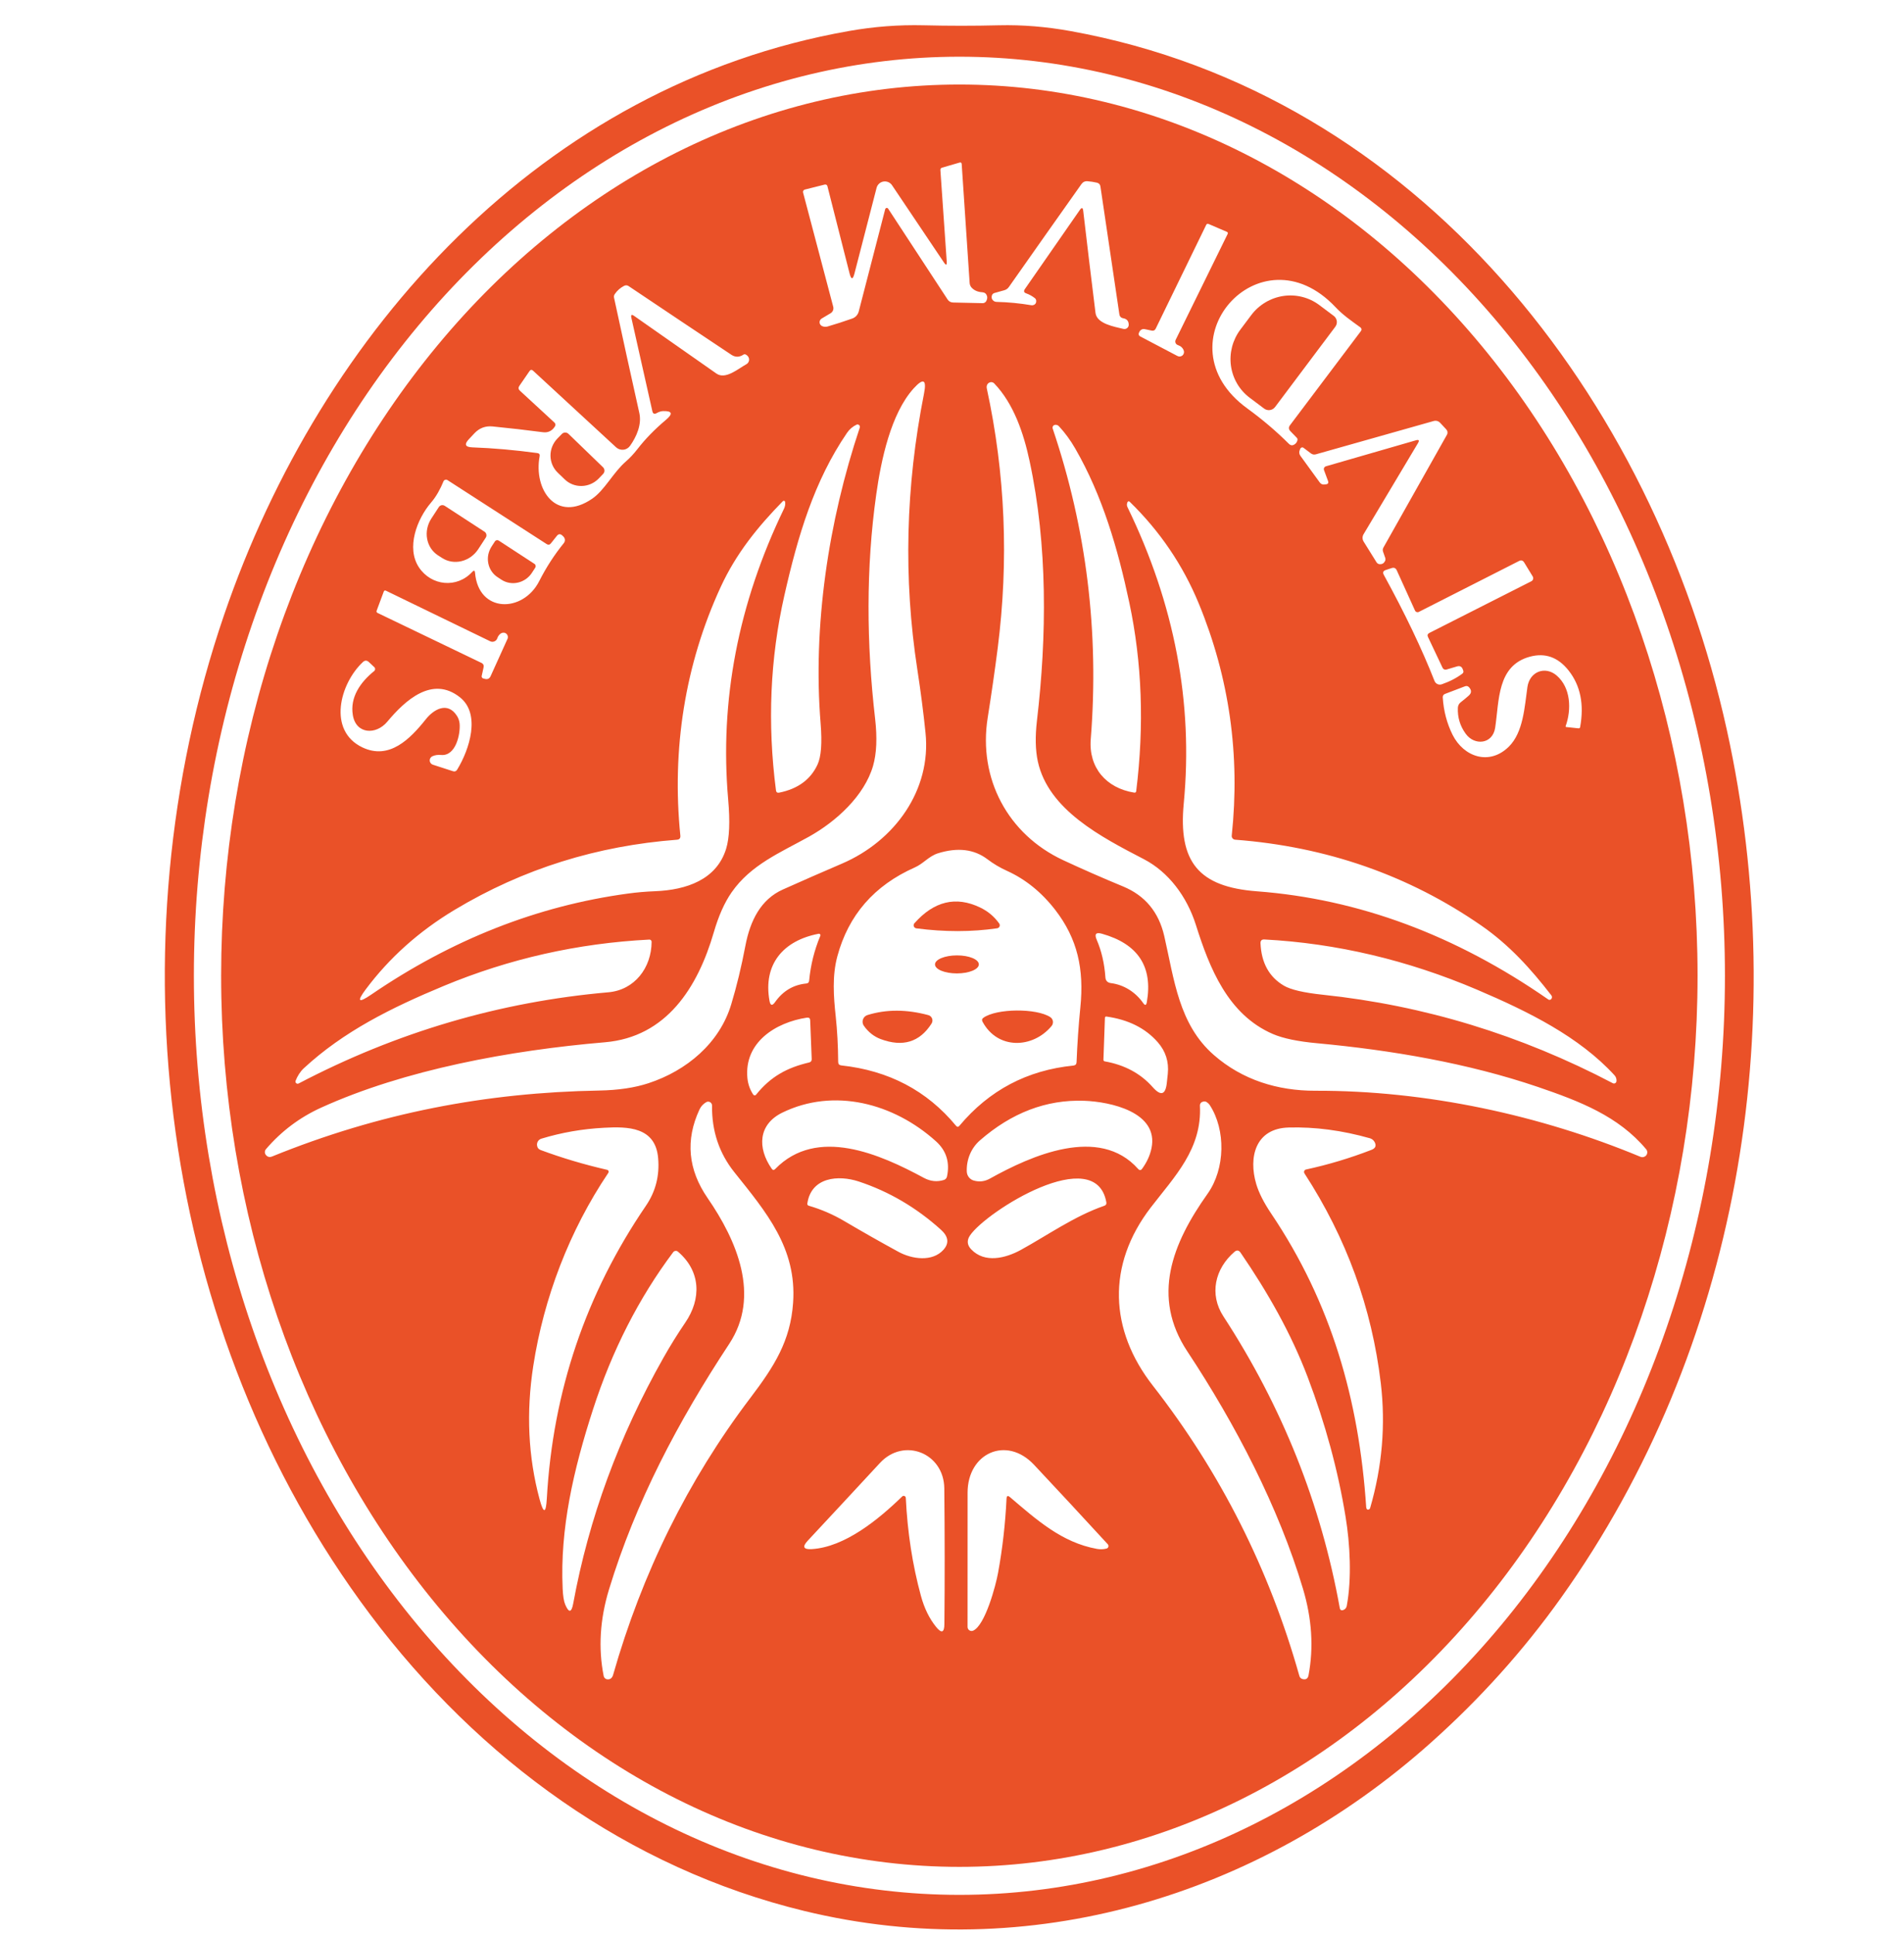 <svg width="64" height="65" viewBox="0 0 64 65" fill="none" xmlns="http://www.w3.org/2000/svg">
<path d="M7.531 20.671C10.807 11.087 18.235 2.86 28.532 1.043C29.371 0.894 30.208 0.83 31.043 0.85C31.895 0.871 32.74 0.871 33.578 0.85C34.365 0.831 35.169 0.896 35.992 1.046C47.665 3.157 55.582 13.354 58.045 24.531C60.252 34.555 58.418 45.357 52.47 53.701C51.211 55.467 49.754 57.089 48.099 58.566C42.308 63.739 34.59 66.06 27.029 64.223C21.116 62.788 16.102 59.138 12.439 54.257C5.345 44.804 3.745 31.744 7.531 20.671ZM32.249 1.906C28.87 1.906 25.524 2.705 22.402 4.257C19.28 5.809 16.443 8.085 14.054 10.953C11.664 13.821 9.769 17.226 8.476 20.974C7.182 24.722 6.517 28.738 6.517 32.795C6.517 40.987 9.228 48.843 14.054 54.636C18.879 60.429 25.424 63.683 32.249 63.683C39.073 63.683 45.618 60.429 50.444 54.636C55.27 48.843 57.981 40.987 57.981 32.795C57.981 28.738 57.315 24.722 56.022 20.974C54.729 17.226 52.833 13.821 50.444 10.953C48.055 8.085 45.218 5.809 42.096 4.257C38.974 2.705 35.628 1.906 32.249 1.906Z" fill="#EA5128"/>
<path d="M32.247 2.841C38.828 2.841 45.14 5.997 49.794 11.613C54.447 17.23 57.061 24.848 57.061 32.791C57.061 40.735 54.447 48.353 49.794 53.969C45.14 59.586 38.828 62.742 32.247 62.742C25.666 62.742 19.355 59.586 14.701 53.969C10.047 48.353 7.433 40.735 7.433 32.791C7.433 28.858 8.075 24.964 9.322 21.33C10.569 17.696 12.397 14.395 14.701 11.613C17.005 8.832 19.741 6.626 22.751 5.121C25.762 3.616 28.988 2.841 32.247 2.841ZM40.591 40.12C41.192 39.273 41.201 37.969 40.668 37.146C40.641 37.104 40.607 37.07 40.566 37.042C40.521 37.012 40.468 37.01 40.407 37.035C40.384 37.045 40.365 37.062 40.352 37.083C40.338 37.104 40.332 37.129 40.333 37.154C40.409 38.615 39.484 39.537 38.682 40.581C37.193 42.519 37.292 44.7 38.751 46.569C41.023 49.483 42.665 52.735 43.676 56.324C43.693 56.384 43.732 56.42 43.793 56.433C43.899 56.457 43.964 56.413 43.985 56.3C44.16 55.366 44.097 54.397 43.797 53.394C42.979 50.658 41.535 47.876 39.912 45.421C38.692 43.576 39.404 41.791 40.591 40.12ZM23.786 40.266C24.762 41.683 25.575 43.549 24.513 45.163C22.788 47.782 21.369 50.468 20.471 53.418C20.166 54.421 20.106 55.392 20.292 56.329C20.297 56.355 20.31 56.38 20.329 56.399C20.347 56.418 20.371 56.431 20.397 56.437C20.458 56.448 20.509 56.435 20.55 56.397C20.575 56.371 20.593 56.34 20.604 56.305C21.587 52.855 23.125 49.749 25.218 46.986C26.019 45.93 26.571 45.072 26.659 43.78C26.786 41.946 25.756 40.738 24.686 39.399C24.174 38.759 23.923 38.011 23.934 37.156C23.934 37.133 23.928 37.11 23.917 37.09C23.905 37.07 23.889 37.053 23.869 37.042C23.849 37.03 23.827 37.024 23.804 37.024C23.781 37.024 23.758 37.03 23.738 37.042C23.637 37.101 23.561 37.183 23.512 37.289C23.034 38.315 23.125 39.307 23.786 40.266ZM33.95 50.317C34.853 51.086 35.694 51.842 36.869 52.055C36.979 52.075 37.087 52.072 37.193 52.045C37.208 52.041 37.221 52.034 37.233 52.023C37.244 52.013 37.252 51.999 37.256 51.985C37.261 51.97 37.261 51.954 37.257 51.939C37.254 51.924 37.246 51.911 37.236 51.899C36.353 50.938 35.527 50.048 34.757 49.228C33.831 48.243 32.523 48.834 32.524 50.168C32.524 51.707 32.524 53.21 32.523 54.678C32.523 54.701 32.528 54.723 32.539 54.743C32.55 54.763 32.565 54.78 32.584 54.792C32.603 54.804 32.624 54.812 32.647 54.814C32.669 54.816 32.691 54.812 32.712 54.803C33.115 54.625 33.474 53.278 33.549 52.857C33.698 52.044 33.792 51.213 33.833 50.367C33.838 50.271 33.877 50.254 33.95 50.317ZM30.447 50.343C30.503 51.498 30.672 52.596 30.956 53.637C31.069 54.051 31.239 54.399 31.467 54.68C31.65 54.904 31.742 54.871 31.744 54.582C31.758 53.13 31.757 51.609 31.741 50.021C31.728 48.831 30.383 48.297 29.577 49.169C28.746 50.068 27.937 50.937 27.153 51.778C26.959 51.985 27.004 52.08 27.287 52.063C28.397 51.995 29.526 51.071 30.324 50.295C30.334 50.285 30.346 50.278 30.36 50.275C30.374 50.272 30.388 50.273 30.401 50.278C30.414 50.283 30.426 50.292 30.434 50.303C30.442 50.315 30.447 50.329 30.447 50.343ZM45.269 53.973C45.441 53.048 45.38 51.89 45.229 50.974C44.974 49.413 44.55 47.849 43.956 46.283C43.399 44.814 42.608 43.424 41.7 42.1C41.641 42.014 41.572 42.005 41.495 42.072C40.835 42.639 40.642 43.501 41.121 44.238C43.099 47.274 44.403 50.542 45.034 54.041C45.047 54.114 45.089 54.136 45.162 54.106C45.19 54.095 45.214 54.077 45.232 54.054C45.251 54.03 45.264 54.003 45.269 53.973ZM19.935 47.362C19.279 49.385 18.818 51.38 18.913 53.394C18.924 53.64 18.953 53.817 18.998 53.924C19.12 54.213 19.21 54.203 19.267 53.895C19.792 51.033 20.804 48.278 22.302 45.629C22.533 45.22 22.777 44.829 23.032 44.454C23.583 43.65 23.557 42.721 22.788 42.066C22.777 42.056 22.764 42.049 22.749 42.044C22.735 42.04 22.72 42.038 22.705 42.04C22.69 42.042 22.675 42.047 22.662 42.054C22.649 42.061 22.637 42.072 22.628 42.084C21.475 43.622 20.577 45.382 19.935 47.362ZM43.847 39.435C43.84 39.423 43.835 39.41 43.834 39.396C43.832 39.383 43.834 39.369 43.839 39.356C43.844 39.343 43.853 39.332 43.863 39.323C43.874 39.314 43.886 39.308 43.9 39.305C44.644 39.144 45.377 38.924 46.099 38.645C46.236 38.593 46.271 38.505 46.205 38.381C46.188 38.351 46.166 38.324 46.14 38.303C46.114 38.282 46.083 38.266 46.051 38.256C45.112 37.99 44.199 37.869 43.311 37.894C42.194 37.926 41.961 38.897 42.226 39.792C42.313 40.085 42.48 40.417 42.729 40.786C44.747 43.783 45.682 47.045 45.923 50.658C45.924 50.67 45.926 50.681 45.931 50.692C45.94 50.72 45.955 50.734 45.976 50.735C46.017 50.738 46.044 50.72 46.056 50.679C46.46 49.288 46.579 47.89 46.413 46.485C46.113 43.956 45.258 41.606 43.847 39.435ZM20.447 39.419C19.137 41.364 18.277 43.626 17.925 45.906C17.683 47.471 17.754 48.963 18.136 50.383C18.271 50.883 18.352 50.875 18.381 50.357C18.584 46.758 19.694 43.481 21.711 40.525C22.037 40.047 22.175 39.511 22.122 38.919C22.031 37.87 21.104 37.859 20.308 37.902C19.577 37.94 18.874 38.063 18.197 38.269C18.151 38.283 18.111 38.313 18.084 38.353C18.058 38.394 18.046 38.442 18.051 38.49C18.06 38.57 18.101 38.624 18.174 38.651C18.894 38.918 19.638 39.139 20.405 39.315C20.416 39.317 20.426 39.322 20.435 39.329C20.443 39.336 20.45 39.345 20.454 39.355C20.458 39.366 20.46 39.377 20.459 39.388C20.457 39.399 20.453 39.41 20.447 39.419ZM34.313 42.008C35.215 41.513 36.115 40.871 37.117 40.525C37.175 40.506 37.199 40.467 37.188 40.407C36.829 38.402 33.157 40.708 32.606 41.52C32.494 41.684 32.506 41.839 32.641 41.984C33.098 42.469 33.807 42.285 34.313 42.008ZM31.714 42.002C31.91 41.782 31.881 41.557 31.627 41.328C30.802 40.584 29.882 40.045 28.868 39.709C28.179 39.481 27.266 39.559 27.137 40.45C27.134 40.466 27.138 40.481 27.146 40.495C27.155 40.508 27.168 40.518 27.183 40.522C27.599 40.642 27.998 40.814 28.38 41.039C28.981 41.393 29.587 41.737 30.199 42.071C30.654 42.319 31.339 42.42 31.714 42.002ZM36.437 36.995C35.172 36.952 34.005 37.396 32.937 38.328C32.636 38.591 32.481 38.983 32.497 39.377C32.5 39.446 32.525 39.513 32.568 39.567C32.611 39.621 32.67 39.66 32.737 39.678C32.923 39.729 33.102 39.707 33.274 39.611C34.662 38.837 36.948 37.816 38.255 39.284C38.304 39.34 38.35 39.337 38.392 39.278C38.551 39.059 38.656 38.83 38.705 38.592C38.958 37.378 37.327 37.026 36.437 36.995ZM31.461 38.357C30.034 37.071 28.027 36.549 26.296 37.394C25.489 37.788 25.45 38.575 25.939 39.278C25.975 39.33 26.015 39.333 26.059 39.287C27.462 37.847 29.582 38.791 31.056 39.587C31.273 39.704 31.497 39.728 31.727 39.657C31.753 39.649 31.776 39.634 31.794 39.614C31.812 39.595 31.825 39.571 31.831 39.545C31.933 39.067 31.81 38.671 31.461 38.357ZM33.2 24.121C32.875 26.169 33.881 28.044 35.737 28.909C36.399 29.217 37.07 29.511 37.75 29.792C38.488 30.097 38.949 30.652 39.134 31.456C39.47 32.921 39.622 34.428 40.803 35.458C41.762 36.297 42.952 36.661 44.211 36.658C47.941 36.646 51.776 37.479 55.136 38.876C55.194 38.9 55.248 38.895 55.3 38.861C55.318 38.849 55.334 38.833 55.346 38.814C55.358 38.794 55.366 38.773 55.369 38.751C55.372 38.728 55.371 38.706 55.365 38.684C55.358 38.662 55.348 38.642 55.333 38.624C54.401 37.511 53.102 37.011 51.69 36.529C49.342 35.732 46.786 35.295 44.279 35.062C43.627 35.003 43.13 34.899 42.787 34.752C41.273 34.1 40.654 32.532 40.196 31.079C39.893 30.125 39.275 29.305 38.452 28.877C37.021 28.134 35.24 27.22 34.885 25.591C34.803 25.212 34.793 24.756 34.855 24.223C35.188 21.384 35.218 18.334 34.608 15.496C34.408 14.56 34.075 13.57 33.419 12.886C33.402 12.868 33.38 12.854 33.356 12.848C33.331 12.841 33.306 12.841 33.282 12.848C33.23 12.863 33.194 12.895 33.176 12.945C33.163 12.979 33.161 13.016 33.17 13.056C33.791 15.921 33.913 18.834 33.535 21.792C33.441 22.528 33.329 23.304 33.2 24.121ZM8.94 38.621C8.917 38.648 8.904 38.682 8.903 38.717C8.902 38.752 8.914 38.786 8.935 38.813C8.991 38.884 9.061 38.902 9.145 38.868C12.755 37.402 16.342 36.718 20.143 36.651C20.785 36.639 21.337 36.557 21.8 36.404C23.083 35.982 24.187 35.058 24.579 33.754C24.762 33.15 24.921 32.492 25.056 31.781C25.215 30.947 25.57 30.226 26.317 29.894C26.983 29.596 27.644 29.306 28.301 29.025C30.08 28.262 31.309 26.546 31.11 24.632C31.041 23.954 30.949 23.244 30.835 22.502C30.364 19.448 30.439 16.357 31.059 13.229C31.154 12.752 31.038 12.694 30.711 13.054C29.943 13.903 29.616 15.464 29.454 16.614C29.105 19.087 29.124 21.632 29.416 24.158C29.489 24.796 29.466 25.323 29.347 25.738C29.055 26.746 28.106 27.61 27.191 28.12C26.225 28.656 25.237 29.063 24.592 29.99C24.353 30.334 24.153 30.782 23.993 31.334C23.453 33.192 22.399 34.853 20.333 35.029C17.151 35.3 13.608 35.948 10.788 37.229C10.069 37.557 9.453 38.021 8.94 38.621ZM28.091 34.154C28.142 34.63 28.17 35.142 28.174 35.69C28.174 35.761 28.21 35.8 28.28 35.807C29.874 35.979 31.159 36.655 32.135 37.835C32.173 37.881 32.212 37.881 32.25 37.835C33.249 36.642 34.525 35.968 36.08 35.812C36.149 35.804 36.185 35.767 36.187 35.698C36.211 35.085 36.253 34.469 36.315 33.849C36.443 32.567 36.219 31.552 35.473 30.584C35.014 29.99 34.472 29.551 33.849 29.268C33.615 29.163 33.397 29.034 33.195 28.881C32.749 28.54 32.194 28.472 31.531 28.677C31.219 28.775 31.041 29.025 30.75 29.153C29.385 29.758 28.517 30.756 28.144 32.148C27.97 32.8 28.019 33.49 28.091 34.154ZM25.413 36.792C25.907 36.177 26.461 35.881 27.194 35.709C27.257 35.694 27.287 35.655 27.284 35.591L27.233 34.291C27.23 34.221 27.193 34.191 27.124 34.201C26.065 34.361 25.007 35.037 25.123 36.235C25.144 36.439 25.209 36.623 25.319 36.787C25.324 36.795 25.331 36.801 25.339 36.806C25.347 36.811 25.356 36.813 25.366 36.814C25.375 36.814 25.384 36.813 25.392 36.809C25.401 36.805 25.408 36.799 25.413 36.792ZM38.746 36.537C39.022 36.848 39.18 36.797 39.222 36.384L39.254 36.086C39.294 35.684 39.182 35.331 38.916 35.027C38.503 34.555 37.927 34.267 37.188 34.164C37.182 34.163 37.176 34.163 37.17 34.165C37.165 34.167 37.16 34.17 37.155 34.174C37.15 34.178 37.147 34.182 37.144 34.188C37.142 34.194 37.14 34.2 37.14 34.206L37.09 35.617C37.09 35.629 37.094 35.642 37.102 35.652C37.11 35.662 37.122 35.669 37.135 35.671C37.803 35.789 38.34 36.078 38.746 36.537ZM14.922 33.133C13.154 33.868 11.549 34.664 10.208 35.906C10.091 36.015 9.992 36.174 9.936 36.324C9.931 36.338 9.93 36.353 9.933 36.367C9.937 36.381 9.945 36.394 9.956 36.404C9.967 36.414 9.981 36.42 9.996 36.422C10.01 36.423 10.025 36.421 10.039 36.414C13.331 34.69 16.802 33.668 20.45 33.349C21.329 33.272 21.898 32.529 21.903 31.654C21.903 31.644 21.901 31.634 21.897 31.624C21.893 31.614 21.887 31.605 21.88 31.598C21.872 31.591 21.863 31.585 21.853 31.582C21.844 31.578 21.833 31.577 21.823 31.578C19.418 31.702 17.118 32.221 14.922 33.133ZM49.648 33.261C47.309 32.266 44.926 31.703 42.502 31.574C42.41 31.569 42.366 31.612 42.37 31.704C42.399 32.361 42.661 32.835 43.155 33.126C43.386 33.262 43.824 33.364 44.468 33.432C47.868 33.79 51.115 34.781 54.211 36.404C54.223 36.411 54.237 36.415 54.252 36.415C54.266 36.414 54.28 36.411 54.292 36.404C54.305 36.397 54.316 36.387 54.323 36.374C54.331 36.362 54.335 36.348 54.336 36.334C54.341 36.257 54.318 36.191 54.267 36.136C53.083 34.845 51.382 33.999 49.648 33.261ZM37.343 33.041C37.779 33.096 38.17 33.344 38.426 33.711C38.488 33.8 38.528 33.792 38.548 33.685C38.758 32.491 38.255 31.723 37.039 31.381C36.839 31.324 36.781 31.391 36.863 31.582C37.025 31.956 37.123 32.376 37.156 32.843C37.163 32.96 37.226 33.026 37.343 33.041ZM27.518 31.382C26.323 31.61 25.646 32.412 25.865 33.634C25.894 33.799 25.957 33.814 26.054 33.677C26.319 33.303 26.669 33.096 27.103 33.054C27.161 33.049 27.192 33.017 27.198 32.96C27.247 32.435 27.372 31.933 27.574 31.451C27.578 31.443 27.579 31.434 27.578 31.425C27.576 31.416 27.573 31.407 27.567 31.401C27.561 31.393 27.554 31.388 27.545 31.385C27.536 31.381 27.527 31.381 27.518 31.382ZM41.519 28.221C41.502 28.22 41.485 28.215 41.47 28.207C41.455 28.2 41.442 28.189 41.431 28.176C41.42 28.163 41.412 28.148 41.407 28.132C41.403 28.116 41.401 28.099 41.403 28.083C41.69 25.377 41.322 22.78 40.298 20.291C39.764 18.995 38.989 17.852 37.971 16.861C37.966 16.856 37.959 16.852 37.953 16.85C37.946 16.848 37.938 16.848 37.931 16.849C37.924 16.851 37.918 16.854 37.912 16.858C37.906 16.863 37.902 16.869 37.899 16.875C37.872 16.934 37.872 16.991 37.899 17.045C39.481 20.302 40.112 23.62 39.79 27C39.603 28.959 40.281 29.806 42.246 29.955C45.662 30.213 48.927 31.425 52.041 33.589C52.05 33.596 52.06 33.6 52.071 33.602C52.082 33.604 52.093 33.604 52.104 33.601C52.115 33.598 52.125 33.593 52.134 33.586C52.142 33.579 52.149 33.57 52.154 33.56C52.175 33.521 52.171 33.483 52.143 33.448C51.454 32.558 50.734 31.76 49.794 31.108C47.353 29.418 44.594 28.456 41.519 28.221ZM22.753 28.222C20.087 28.427 17.601 29.185 15.274 30.583C14.079 31.302 13.086 32.191 12.294 33.251C11.987 33.661 12.045 33.722 12.468 33.434C15.181 31.579 18.059 30.445 21.102 30.032C21.406 29.99 21.715 29.964 22.028 29.952C23.072 29.909 24.087 29.566 24.408 28.525C24.519 28.163 24.542 27.614 24.477 26.877C24.185 23.549 24.811 20.288 26.355 17.093C26.39 17.018 26.402 16.943 26.39 16.867C26.389 16.859 26.386 16.852 26.381 16.846C26.376 16.839 26.369 16.835 26.361 16.832C26.353 16.83 26.345 16.829 26.337 16.831C26.328 16.833 26.321 16.837 26.315 16.843C25.465 17.711 24.742 18.607 24.228 19.721C23.021 22.335 22.576 25.191 22.869 28.084C22.877 28.17 22.839 28.216 22.753 28.222ZM38.12 26.638C38.163 26.646 38.187 26.628 38.192 26.585C38.465 24.381 38.388 22.27 37.96 20.253C37.574 18.439 37.058 16.662 36.142 15.074C35.983 14.797 35.801 14.549 35.598 14.329C35.56 14.288 35.515 14.272 35.462 14.279C35.448 14.281 35.434 14.286 35.423 14.294C35.411 14.301 35.401 14.311 35.394 14.323C35.387 14.335 35.382 14.349 35.38 14.363C35.379 14.377 35.38 14.391 35.385 14.404C36.523 17.779 36.949 21.258 36.664 24.84C36.587 25.796 37.181 26.486 38.12 26.638ZM27.584 24.318C27.319 21.044 27.84 17.538 28.9 14.371C28.905 14.356 28.905 14.34 28.901 14.324C28.897 14.309 28.889 14.296 28.877 14.285C28.865 14.275 28.851 14.268 28.835 14.266C28.82 14.264 28.804 14.266 28.79 14.273C28.659 14.336 28.553 14.428 28.471 14.548C27.363 16.168 26.815 18.024 26.365 20.013C25.885 22.128 25.791 24.311 26.083 26.561C26.09 26.625 26.126 26.652 26.19 26.64C26.816 26.514 27.245 26.201 27.478 25.7C27.602 25.436 27.637 24.975 27.584 24.318ZM15.449 24.318C15.481 24.659 15.327 25.421 14.824 25.373C14.717 25.363 14.62 25.377 14.531 25.418C14.504 25.431 14.481 25.452 14.465 25.478C14.45 25.504 14.443 25.535 14.444 25.565C14.446 25.595 14.457 25.624 14.476 25.648C14.494 25.672 14.52 25.69 14.549 25.7L15.226 25.919C15.287 25.939 15.334 25.921 15.367 25.866C15.783 25.186 16.166 23.996 15.46 23.435C14.529 22.697 13.617 23.538 13.019 24.254C12.64 24.709 11.965 24.678 11.86 24.033C11.76 23.44 12.108 22.931 12.577 22.553C12.587 22.545 12.594 22.535 12.6 22.524C12.605 22.513 12.608 22.501 12.609 22.488C12.609 22.476 12.607 22.463 12.602 22.452C12.598 22.441 12.591 22.43 12.582 22.422L12.398 22.25C12.332 22.188 12.265 22.188 12.199 22.25C11.424 22.971 11.003 24.552 12.178 25.117C13.086 25.552 13.788 24.833 14.312 24.175C14.577 23.84 15.045 23.565 15.361 24.061C15.41 24.138 15.44 24.226 15.449 24.318ZM49.1 23.602C49.19 23.532 49.279 23.459 49.366 23.382C49.465 23.296 49.471 23.203 49.384 23.102C49.344 23.056 49.296 23.044 49.239 23.067L48.575 23.32C48.519 23.341 48.493 23.381 48.496 23.44C48.525 23.893 48.635 24.311 48.825 24.694C49.2 25.44 50.059 25.738 50.713 25.098C51.208 24.612 51.246 23.749 51.342 23.088C51.418 22.569 51.938 22.372 52.324 22.702C52.801 23.112 52.827 23.842 52.628 24.401C52.621 24.421 52.628 24.433 52.649 24.435L53.056 24.478C53.089 24.481 53.108 24.467 53.114 24.435C53.252 23.672 53.124 23.04 52.728 22.537C52.374 22.088 51.942 21.933 51.43 22.069C50.317 22.366 50.397 23.544 50.257 24.462C50.17 25.016 49.56 25.067 49.267 24.66C49.078 24.4 48.99 24.109 49.004 23.788C49.008 23.711 49.04 23.649 49.1 23.602ZM47.563 20.519L46.951 19.17C46.916 19.091 46.858 19.066 46.776 19.093L46.579 19.158C46.493 19.186 46.471 19.241 46.515 19.321C47.231 20.628 47.799 21.816 48.219 22.886C48.237 22.932 48.273 22.97 48.318 22.991C48.363 23.012 48.415 23.014 48.463 22.998C48.732 22.905 48.964 22.785 49.159 22.636C49.172 22.626 49.182 22.613 49.187 22.596C49.192 22.58 49.192 22.563 49.187 22.546L49.171 22.5C49.138 22.402 49.071 22.368 48.972 22.398L48.636 22.498C48.565 22.52 48.514 22.497 48.484 22.431L48 21.409C47.971 21.349 47.987 21.303 48.046 21.272L51.474 19.535C51.488 19.528 51.5 19.518 51.51 19.506C51.52 19.494 51.528 19.48 51.532 19.465C51.536 19.45 51.538 19.434 51.535 19.418C51.533 19.402 51.528 19.387 51.52 19.374L51.233 18.904C51.19 18.834 51.131 18.817 51.059 18.855L47.692 20.565C47.681 20.571 47.669 20.575 47.656 20.575C47.643 20.576 47.63 20.574 47.618 20.57C47.606 20.566 47.595 20.559 47.585 20.55C47.576 20.541 47.568 20.531 47.563 20.519ZM16.717 21.449C16.709 21.473 16.697 21.495 16.68 21.513C16.663 21.531 16.643 21.546 16.62 21.555C16.598 21.565 16.573 21.57 16.548 21.569C16.523 21.569 16.499 21.563 16.477 21.552L12.974 19.853C12.938 19.836 12.913 19.846 12.899 19.883L12.662 20.52C12.647 20.558 12.658 20.585 12.696 20.602L16.177 22.276C16.246 22.308 16.271 22.361 16.254 22.434L16.192 22.715C16.189 22.724 16.189 22.733 16.191 22.743C16.192 22.752 16.195 22.761 16.2 22.77C16.206 22.778 16.212 22.785 16.22 22.791C16.228 22.796 16.237 22.8 16.246 22.803L16.304 22.817C16.39 22.838 16.452 22.808 16.49 22.727L17.058 21.473C17.072 21.444 17.075 21.411 17.069 21.38C17.062 21.349 17.045 21.32 17.02 21.299C16.996 21.278 16.965 21.265 16.933 21.263C16.9 21.261 16.868 21.269 16.84 21.286C16.782 21.323 16.741 21.378 16.717 21.449ZM15.876 19.218C15.931 19.16 15.961 19.17 15.968 19.25C16.081 20.609 17.579 20.605 18.125 19.531C18.359 19.07 18.634 18.644 18.951 18.254C18.977 18.223 18.99 18.183 18.988 18.142C18.985 18.101 18.968 18.062 18.938 18.033L18.905 18.001C18.837 17.935 18.774 17.939 18.716 18.012L18.517 18.262C18.477 18.312 18.429 18.32 18.375 18.285L15.042 16.136C15.031 16.128 15.018 16.123 15.005 16.121C14.991 16.119 14.978 16.121 14.965 16.125C14.952 16.129 14.94 16.135 14.93 16.144C14.92 16.154 14.912 16.165 14.907 16.177C14.803 16.43 14.667 16.685 14.489 16.891C14.017 17.441 13.644 18.411 14.084 19.071C14.497 19.689 15.357 19.785 15.876 19.218ZM47.592 14.798C47.694 14.768 47.718 14.799 47.664 14.891L45.835 17.953C45.812 17.991 45.8 18.034 45.8 18.078C45.801 18.122 45.813 18.164 45.836 18.201L46.269 18.896C46.294 18.937 46.331 18.959 46.379 18.962C46.457 18.966 46.515 18.933 46.552 18.863C46.562 18.845 46.568 18.826 46.569 18.806C46.571 18.786 46.568 18.766 46.562 18.748L46.49 18.543C46.473 18.495 46.476 18.448 46.501 18.403L48.637 14.611C48.653 14.583 48.659 14.552 48.655 14.52C48.652 14.488 48.638 14.459 48.617 14.435L48.415 14.217C48.352 14.149 48.275 14.127 48.186 14.151L44.231 15.269C44.172 15.286 44.117 15.276 44.066 15.239L43.815 15.05C43.807 15.043 43.797 15.039 43.787 15.037C43.776 15.035 43.766 15.036 43.756 15.038C43.746 15.041 43.736 15.046 43.728 15.052C43.72 15.059 43.714 15.067 43.709 15.077L43.692 15.118C43.66 15.19 43.667 15.258 43.713 15.322L44.361 16.214C44.4 16.267 44.452 16.29 44.518 16.283L44.566 16.278C44.641 16.27 44.665 16.23 44.638 16.16L44.505 15.801C44.5 15.788 44.498 15.774 44.499 15.761C44.499 15.747 44.503 15.733 44.509 15.721C44.515 15.709 44.524 15.698 44.535 15.69C44.545 15.681 44.558 15.675 44.571 15.671L47.592 14.798ZM21.222 10.679C21.2 10.579 21.231 10.558 21.315 10.617C22.211 11.242 23.133 11.888 24.082 12.555C24.387 12.768 24.811 12.393 25.088 12.241C25.111 12.228 25.13 12.211 25.145 12.191C25.16 12.17 25.171 12.147 25.176 12.122C25.181 12.097 25.181 12.071 25.175 12.046C25.169 12.021 25.158 11.998 25.143 11.978C25.122 11.951 25.097 11.93 25.066 11.915C25.039 11.902 25.014 11.903 24.989 11.919C24.852 12.009 24.718 12.011 24.585 11.924C23.449 11.168 22.298 10.399 21.133 9.617C21.082 9.583 21.03 9.58 20.976 9.608C20.849 9.674 20.745 9.766 20.665 9.883C20.638 9.922 20.63 9.964 20.641 10.01C20.912 11.27 21.195 12.56 21.49 13.88C21.576 14.267 21.397 14.675 21.179 14.982C21.153 15.019 21.12 15.05 21.081 15.073C21.043 15.095 21 15.11 20.955 15.114C20.91 15.119 20.865 15.114 20.823 15.1C20.78 15.086 20.741 15.063 20.708 15.032L17.92 12.46C17.874 12.417 17.833 12.421 17.798 12.473L17.457 12.969C17.416 13.028 17.423 13.082 17.476 13.131L18.631 14.196C18.678 14.239 18.684 14.286 18.648 14.339C18.551 14.486 18.418 14.548 18.248 14.526C17.703 14.454 17.139 14.39 16.558 14.332C16.319 14.309 16.117 14.384 15.951 14.558C15.889 14.624 15.826 14.69 15.764 14.757C15.597 14.933 15.634 15.026 15.876 15.035C16.573 15.06 17.302 15.124 18.062 15.227C18.125 15.236 18.151 15.271 18.139 15.333C17.928 16.451 18.695 17.588 19.904 16.762C20.327 16.473 20.607 15.883 21.04 15.508C21.172 15.393 21.301 15.255 21.427 15.093C21.689 14.754 22.008 14.427 22.385 14.11C22.628 13.905 22.595 13.807 22.286 13.816C22.221 13.819 22.149 13.841 22.073 13.884C21.996 13.928 21.948 13.906 21.928 13.82L21.222 10.679ZM43.362 14.29L45.746 11.126C45.753 11.117 45.758 11.106 45.761 11.095C45.764 11.084 45.765 11.073 45.763 11.061C45.761 11.05 45.758 11.039 45.752 11.029C45.746 11.02 45.738 11.011 45.729 11.004C45.437 10.791 45.146 10.594 44.893 10.325C42.345 7.617 38.918 11.546 41.927 13.728C42.43 14.094 42.895 14.489 43.323 14.915C43.381 14.973 43.444 14.98 43.512 14.936C43.563 14.904 43.595 14.859 43.61 14.801C43.62 14.765 43.612 14.734 43.586 14.709L43.375 14.492C43.313 14.428 43.309 14.361 43.362 14.29ZM39.592 11.597C39.575 11.591 39.559 11.582 39.546 11.57C39.532 11.558 39.522 11.543 39.515 11.526C39.508 11.51 39.505 11.492 39.505 11.474C39.506 11.456 39.51 11.438 39.518 11.422L41.267 7.86C41.27 7.854 41.272 7.847 41.273 7.841C41.273 7.834 41.272 7.827 41.27 7.82C41.267 7.814 41.263 7.808 41.258 7.803C41.254 7.798 41.248 7.794 41.241 7.792L40.628 7.529C40.59 7.512 40.561 7.522 40.543 7.561L38.847 11.046C38.819 11.102 38.775 11.124 38.713 11.111L38.479 11.062C38.445 11.054 38.409 11.058 38.378 11.073C38.346 11.088 38.32 11.113 38.304 11.143L38.285 11.184C38.279 11.194 38.276 11.205 38.275 11.217C38.274 11.228 38.275 11.24 38.278 11.251C38.282 11.262 38.287 11.273 38.295 11.282C38.302 11.291 38.311 11.298 38.322 11.304L39.579 11.965C39.606 11.979 39.636 11.985 39.666 11.981C39.696 11.978 39.725 11.965 39.748 11.945C39.77 11.925 39.787 11.899 39.794 11.87C39.802 11.84 39.801 11.809 39.79 11.781C39.758 11.692 39.692 11.631 39.592 11.597ZM36.41 7.08C36.536 8.165 36.674 9.311 36.824 10.519C36.871 10.886 37.47 10.982 37.761 11.054C37.783 11.059 37.805 11.06 37.827 11.055C37.849 11.05 37.869 11.041 37.886 11.027C37.904 11.013 37.917 10.995 37.927 10.976C37.936 10.955 37.941 10.934 37.941 10.911C37.937 10.786 37.873 10.714 37.747 10.695C37.717 10.69 37.69 10.676 37.668 10.655C37.647 10.634 37.633 10.606 37.628 10.577L36.989 6.267C36.979 6.197 36.939 6.155 36.869 6.139C36.771 6.116 36.667 6.1 36.559 6.091C36.471 6.083 36.402 6.116 36.35 6.188C35.513 7.37 34.7 8.523 33.91 9.648C33.871 9.702 33.82 9.738 33.756 9.755L33.424 9.848C33.406 9.853 33.388 9.863 33.374 9.877C33.36 9.89 33.349 9.906 33.343 9.925C33.321 9.986 33.33 10.039 33.368 10.083C33.402 10.124 33.446 10.145 33.498 10.146C33.888 10.155 34.277 10.193 34.666 10.258C34.705 10.264 34.742 10.256 34.776 10.234C34.819 10.204 34.836 10.159 34.829 10.099C34.826 10.069 34.811 10.042 34.787 10.022C34.699 9.952 34.603 9.899 34.501 9.862C34.417 9.835 34.401 9.785 34.451 9.713L36.299 7.053C36.36 6.966 36.397 6.975 36.41 7.08ZM31.73 8.823L29.984 6.225C29.953 6.179 29.91 6.143 29.859 6.121C29.808 6.099 29.751 6.092 29.696 6.101C29.641 6.11 29.59 6.135 29.549 6.173C29.508 6.211 29.479 6.259 29.465 6.313L28.722 9.19C28.667 9.404 28.612 9.404 28.557 9.19L27.812 6.256C27.808 6.237 27.796 6.221 27.779 6.211C27.762 6.201 27.742 6.198 27.723 6.203L27.053 6.371C27.043 6.373 27.033 6.378 27.024 6.384C27.015 6.391 27.008 6.399 27.003 6.408C26.997 6.417 26.993 6.428 26.992 6.438C26.991 6.449 26.991 6.46 26.994 6.47L28.008 10.311C28.018 10.351 28.016 10.395 28 10.433C27.984 10.472 27.956 10.505 27.92 10.527L27.619 10.706C27.596 10.72 27.577 10.739 27.565 10.763C27.552 10.786 27.547 10.813 27.549 10.839C27.55 10.866 27.56 10.891 27.575 10.912C27.591 10.934 27.612 10.951 27.636 10.961C27.696 10.987 27.758 10.99 27.822 10.972C28.09 10.894 28.366 10.805 28.648 10.705C28.701 10.686 28.749 10.655 28.786 10.614C28.824 10.572 28.851 10.523 28.865 10.469L29.755 7.028C29.758 7.018 29.764 7.008 29.771 7.001C29.779 6.995 29.789 6.99 29.799 6.988C29.809 6.987 29.82 6.988 29.829 6.992C29.839 6.996 29.847 7.003 29.853 7.012L31.85 10.062C31.894 10.131 31.957 10.165 32.039 10.167L33.03 10.189C33.056 10.19 33.081 10.183 33.103 10.169C33.125 10.156 33.143 10.137 33.154 10.114C33.185 10.053 33.192 9.997 33.176 9.946C33.151 9.869 33.099 9.828 33.017 9.822C32.868 9.813 32.749 9.762 32.662 9.67C32.62 9.624 32.597 9.57 32.593 9.508L32.326 5.514C32.322 5.467 32.298 5.451 32.254 5.464L31.669 5.634C31.626 5.646 31.607 5.674 31.61 5.719L31.823 8.791C31.831 8.917 31.8 8.928 31.73 8.823Z" fill="#EA5128"/>
<path d="M33.026 34.337C32.997 34.283 33.007 34.239 33.058 34.204C33.501 33.889 34.837 33.88 35.301 34.182C35.326 34.197 35.346 34.218 35.362 34.242C35.377 34.266 35.388 34.294 35.392 34.322C35.396 34.351 35.394 34.38 35.386 34.408C35.379 34.436 35.365 34.462 35.346 34.484C34.712 35.243 33.533 35.283 33.026 34.337Z" fill="#EA5128"/>
<path d="M29.603 34.922C29.375 34.836 29.186 34.687 29.036 34.473C29.015 34.443 29.001 34.407 28.996 34.371C28.991 34.334 28.995 34.297 29.007 34.262C29.019 34.227 29.039 34.195 29.065 34.169C29.092 34.144 29.124 34.125 29.159 34.114C29.788 33.919 30.47 33.919 31.203 34.116C31.232 34.123 31.258 34.138 31.28 34.157C31.302 34.177 31.319 34.201 31.33 34.229C31.341 34.256 31.345 34.286 31.342 34.315C31.339 34.345 31.329 34.373 31.314 34.398C30.915 35.025 30.345 35.199 29.603 34.922Z" fill="#EA5128"/>
<path d="M32.165 32.109C31.758 32.11 31.428 32.246 31.429 32.413C31.429 32.58 31.759 32.715 32.166 32.715C32.573 32.714 32.903 32.578 32.902 32.411C32.902 32.243 32.572 32.108 32.165 32.109Z" fill="#EA5128"/>
<path d="M32.942 30.498C33.207 30.624 33.422 30.805 33.588 31.039C33.598 31.053 33.604 31.07 33.605 31.087C33.607 31.104 33.605 31.121 33.598 31.137C33.591 31.153 33.58 31.167 33.566 31.177C33.552 31.188 33.536 31.195 33.519 31.198C32.655 31.324 31.748 31.324 30.799 31.2C30.781 31.197 30.764 31.19 30.75 31.178C30.735 31.167 30.724 31.152 30.717 31.134C30.711 31.117 30.709 31.099 30.712 31.08C30.715 31.062 30.723 31.045 30.735 31.031C31.394 30.287 32.13 30.109 32.942 30.498Z" fill="#EA5128"/>
<path d="M17.965 18.951C17.975 18.958 17.984 18.966 17.991 18.977C17.997 18.987 18.002 18.998 18.005 19.011C18.007 19.023 18.007 19.035 18.005 19.047C18.002 19.059 17.997 19.07 17.99 19.081L17.88 19.25C17.771 19.418 17.601 19.537 17.409 19.58C17.217 19.624 17.017 19.589 16.855 19.483L16.727 19.399C16.646 19.347 16.577 19.279 16.523 19.198C16.469 19.118 16.431 19.027 16.413 18.931C16.394 18.835 16.394 18.736 16.413 18.639C16.433 18.542 16.471 18.45 16.525 18.366L16.635 18.197C16.642 18.186 16.651 18.177 16.661 18.17C16.671 18.163 16.683 18.158 16.695 18.156C16.707 18.153 16.719 18.153 16.731 18.155C16.743 18.158 16.755 18.163 16.765 18.169L17.965 18.951Z" fill="#EA5128"/>
<path d="M16.286 17.87C16.318 17.891 16.34 17.923 16.348 17.961C16.356 17.998 16.349 18.037 16.328 18.069L16.076 18.456C15.944 18.659 15.742 18.803 15.514 18.859C15.286 18.915 15.05 18.876 14.859 18.752L14.722 18.664C14.627 18.603 14.546 18.522 14.483 18.427C14.421 18.331 14.377 18.223 14.357 18.108C14.336 17.994 14.338 17.875 14.362 17.758C14.386 17.642 14.432 17.53 14.497 17.43L14.749 17.044C14.759 17.027 14.772 17.014 14.788 17.003C14.804 16.992 14.821 16.984 14.84 16.98C14.858 16.976 14.878 16.976 14.896 16.979C14.915 16.983 14.933 16.99 14.949 17L16.286 17.87Z" fill="#EA5128"/>
<path d="M20.271 15.705C20.3 15.734 20.317 15.773 20.318 15.815C20.319 15.856 20.303 15.896 20.274 15.926L20.124 16.083C19.974 16.238 19.769 16.328 19.555 16.333C19.341 16.339 19.135 16.259 18.982 16.111L18.746 15.884C18.593 15.736 18.506 15.533 18.504 15.319C18.501 15.105 18.584 14.897 18.733 14.742L18.886 14.585C18.914 14.555 18.954 14.538 18.995 14.537C19.037 14.536 19.077 14.552 19.107 14.58L20.271 15.705Z" fill="#EA5128"/>
<path d="M42.859 13.68C42.838 13.708 42.812 13.731 42.783 13.748C42.753 13.766 42.72 13.777 42.686 13.782C42.652 13.787 42.617 13.785 42.584 13.776C42.551 13.768 42.52 13.752 42.492 13.732L42.007 13.368C41.836 13.24 41.692 13.078 41.584 12.894C41.476 12.709 41.405 12.504 41.376 12.291C41.347 12.078 41.361 11.861 41.415 11.652C41.47 11.444 41.565 11.247 41.695 11.075L42.058 10.591C42.32 10.242 42.708 10.011 43.138 9.947C43.567 9.884 44.002 9.994 44.347 10.253L44.832 10.617C44.86 10.637 44.883 10.663 44.9 10.693C44.918 10.722 44.929 10.755 44.934 10.789C44.939 10.823 44.937 10.858 44.928 10.891C44.919 10.925 44.904 10.956 44.883 10.983L42.859 13.68Z" fill="#EA5128"/>
</svg>
